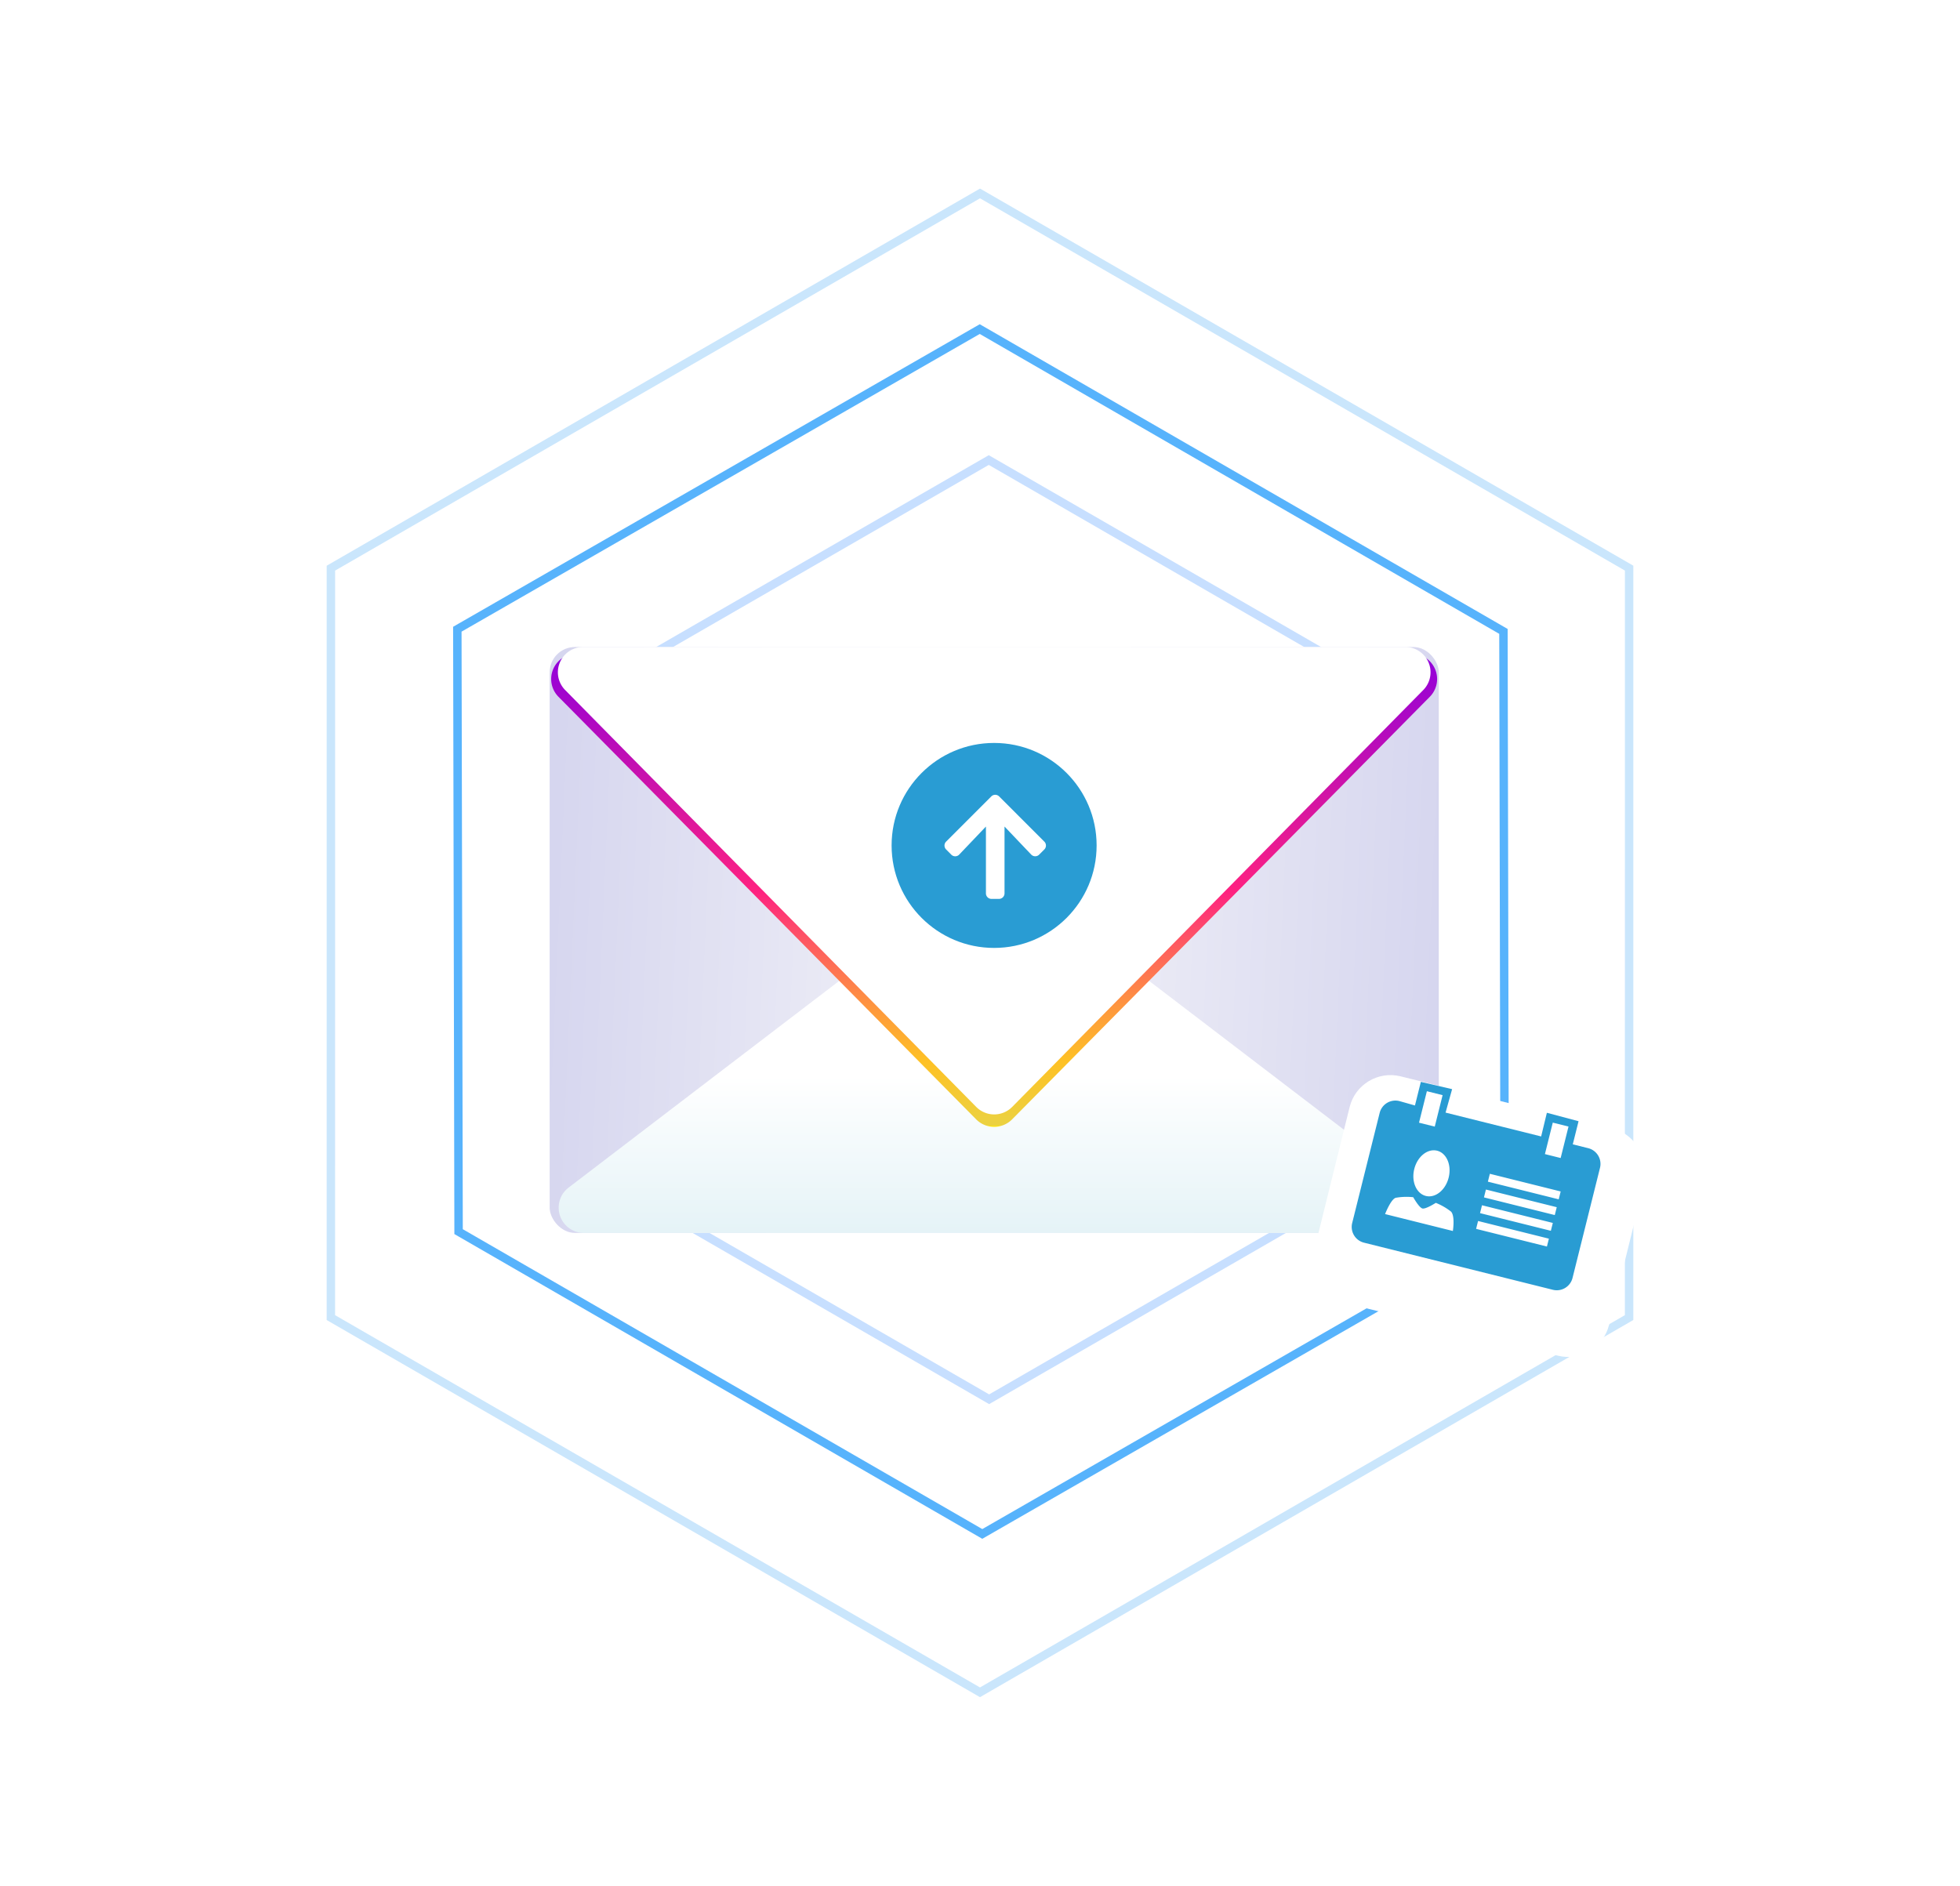 <svg xmlns="http://www.w3.org/2000/svg" xmlns:xlink="http://www.w3.org/1999/xlink" width="232.471" height="223.699" viewBox="0 0 232.471 223.699">
  <defs>
    <linearGradient id="linear-gradient" y1="0.471" x2="1" y2="0.5" gradientUnits="objectBoundingBox">
      <stop offset="0" stop-color="#d6d6ef"/>
      <stop offset="0.498" stop-color="#f4f4f8"/>
      <stop offset="1" stop-color="#d6d6ef"/>
    </linearGradient>
    <filter id="Rectangle_2331" x="56.188" y="67.753" width="123.455" height="87.504" filterUnits="userSpaceOnUse">
      <feOffset dy="3" input="SourceAlpha"/>
      <feGaussianBlur stdDeviation="3" result="blur"/>
      <feFlood flood-opacity="0.078"/>
      <feComposite operator="in" in2="blur"/>
      <feComposite in="SourceGraphic"/>
    </filter>
    <linearGradient id="linear-gradient-2" x1="0.5" y1="0.568" x2="0.5" y2="1" gradientUnits="objectBoundingBox">
      <stop offset="0" stop-color="#fff"/>
      <stop offset="1" stop-color="#e5f3f7"/>
    </linearGradient>
    <filter id="Polygon_3" x="51.394" y="93.317" width="133.041" height="61.939" filterUnits="userSpaceOnUse">
      <feOffset dy="3" input="SourceAlpha"/>
      <feGaussianBlur stdDeviation="3" result="blur-2"/>
      <feFlood flood-opacity="0.039"/>
      <feComposite operator="in" in2="blur-2"/>
      <feComposite in="SourceGraphic"/>
    </filter>
    <linearGradient id="linear-gradient-3" x1="0.5" x2="0.5" y2="1" gradientUnits="objectBoundingBox">
      <stop offset="0" stop-color="#fee411"/>
      <stop offset="0" stop-color="#ebd242"/>
      <stop offset="0.138" stop-color="#fec125"/>
      <stop offset="0.248" stop-color="#fe983d"/>
      <stop offset="0.376" stop-color="#fe5f5e"/>
      <stop offset="0.5" stop-color="#fe2181"/>
      <stop offset="1" stop-color="#9000dc"/>
    </linearGradient>
    <filter id="Polygon_7" x="52.188" y="68.551" width="131.444" height="75.392" filterUnits="userSpaceOnUse">
      <feOffset dy="3" input="SourceAlpha"/>
      <feGaussianBlur stdDeviation="3" result="blur-3"/>
      <feFlood flood-opacity="0.039"/>
      <feComposite operator="in" in2="blur-3"/>
      <feComposite in="SourceGraphic"/>
    </filter>
    <filter id="Polygon_2" x="52.992" y="67.753" width="129.846" height="74.722" filterUnits="userSpaceOnUse">
      <feOffset dy="3" input="SourceAlpha"/>
      <feGaussianBlur stdDeviation="3" result="blur-4"/>
      <feFlood flood-opacity="0.039"/>
      <feComposite operator="in" in2="blur-4"/>
      <feComposite in="SourceGraphic"/>
    </filter>
    <filter id="Rectangle_2332" x="145.569" y="117.476" width="59.734" height="53.618" filterUnits="userSpaceOnUse">
      <feOffset dy="3" input="SourceAlpha"/>
      <feGaussianBlur stdDeviation="3" result="blur-5"/>
      <feFlood flood-opacity="0.078"/>
      <feComposite operator="in" in2="blur-5"/>
      <feComposite in="SourceGraphic"/>
    </filter>
  </defs>
  <g id="Group_4215" data-name="Group 4215" transform="translate(-280.438 -248.495)">
    <g id="Polygon_4" data-name="Polygon 4" transform="translate(365.337 268.882) rotate(30)" fill="none">
      <path d="M108.45,0,144.6,62.314l-36.15,62.314H36.15L0,62.314,36.15,0Z" stroke="none"/>
      <path d="M 36.726 1 L 1.156 62.314 L 36.726 123.628 L 107.875 123.628 L 143.445 62.314 L 107.875 1 L 36.726 1 M 36.15 -7.62939453125e-06 L 108.45 -7.62939453125e-06 L 144.601 62.314 L 108.45 124.628 L 36.15 124.628 L 0 62.314 L 36.15 -7.62939453125e-06 Z" stroke="none" fill="#57b3fc"/>
    </g>
    <g id="Polygon_6" data-name="Polygon 6" transform="translate(357.931 248.495) rotate(30)" fill="none">
      <path d="M134.215,0l44.738,77.493-44.738,77.493H44.738L0,77.493,44.738,0Z" stroke="none"/>
      <path d="M 45.316 1 L 1.155 77.493 L 45.316 153.986 L 133.638 153.986 L 177.799 77.493 L 133.638 1 L 45.316 1 M 44.738 -1.52587890625e-05 L 134.215 -1.52587890625e-05 L 178.953 77.493 L 134.215 154.986 L 44.738 154.986 L 0 77.493 L 44.738 -1.52587890625e-05 Z" stroke="none" fill="#cae6fc"/>
    </g>
    <g id="Polygon_5" data-name="Polygon 5" transform="translate(373.326 288.411) rotate(30)" fill="none">
      <path d="M84.484,0l28.161,48.733L84.484,97.466H28.161L0,48.733,28.161,0Z" stroke="none"/>
      <path d="M 28.738 1 L 1.155 48.733 L 28.738 96.466 L 83.906 96.466 L 111.49 48.733 L 83.906 1 L 28.738 1 M 28.161 0 L 84.484 0 L 112.645 48.733 L 84.484 97.466 L 28.161 97.466 L 0 48.733 L 28.161 0 Z" stroke="none" fill="#c7dfff"/>
    </g>
    <g id="Group_4213" data-name="Group 4213" transform="translate(340.832 322.248)">
      <g transform="matrix(1, 0, 0, 1, -60.39, -73.75)" filter="url(#Rectangle_2331)">
        <rect id="Rectangle_2331-2" data-name="Rectangle 2331" width="105.455" height="69.504" rx="3" transform="translate(65.19 73.75)" fill="url(#linear-gradient)"/>
      </g>
      <g transform="matrix(1, 0, 0, 1, -60.39, -73.75)" filter="url(#Polygon_3)">
        <path id="Polygon_3-2" data-name="Polygon 3" d="M55.7,1.391a3,3,0,0,1,3.642,0l48.651,37.164a3,3,0,0,1-1.821,5.384H8.869a3,3,0,0,1-1.821-5.384Z" transform="translate(60.39 99.32)" fill="url(#linear-gradient-2)"/>
      </g>
      <g transform="matrix(1, 0, 0, 1, -60.39, -73.75)" filter="url(#Polygon_7)">
        <path id="Polygon_7-2" data-name="Polygon 7" d="M54.588,2.159a3,3,0,0,1,4.267,0l49.539,50.124a3,3,0,0,1-2.134,5.109H7.183a3,3,0,0,1-2.134-5.109Z" transform="translate(174.63 131.94) rotate(180)" fill="url(#linear-gradient-3)"/>
      </g>
      <g transform="matrix(1, 0, 0, 1, -60.39, -73.75)" filter="url(#Polygon_2)">
        <path id="Polygon_2-2" data-name="Polygon 2" d="M53.787,2.167a3,3,0,0,1,4.273,0l48.752,49.449a3,3,0,0,1-2.136,5.106H7.171a3,3,0,0,1-2.136-5.106Z" transform="translate(173.84 130.47) rotate(180)" fill="#fff"/>
      </g>
      <ellipse id="Ellipse_366" data-name="Ellipse 366" cx="12.158" cy="12.158" rx="12.158" ry="12.158" transform="translate(45.357 14.38)" fill="#299cd3"/>
      <path id="Icon_awesome-arrow-up" data-name="Icon awesome-arrow-up" d="M1.2,9.345.592,8.733a.659.659,0,0,1,0-.934L5.947,2.441a.659.659,0,0,1,.934,0L12.237,7.8a.659.659,0,0,1,0,.934l-.612.612a.662.662,0,0,1-.945-.011L7.518,6.013v7.922a.66.66,0,0,1-.662.662H5.975a.66.66,0,0,1-.662-.662V6.013L2.149,9.334A.657.657,0,0,1,1.2,9.345Z" transform="translate(51.232 18.284)" fill="#fff"/>
      <g transform="matrix(1, 0, 0, 1, -60.39, -73.75)" filter="url(#Rectangle_2332)">
        <rect id="Rectangle_2332-2" data-name="Rectangle 2332" width="36.104" height="27.707" rx="5" transform="matrix(0.97, 0.24, -0.24, 0.97, 161.27, 123.48)" fill="#fff"/>
      </g>
      <path id="Icon_metro-profile" data-name="Icon metro-profile" d="M25.017,2.887H23.133V.06L19.244,0l.02,2.887H7.577L7.657,0,3.849.06V2.946l-1.924-.06A1.925,1.925,0,0,0,0,4.811v13.47a1.925,1.925,0,0,0,1.924,1.924H25.017a1.925,1.925,0,0,0,1.924-1.924V4.811A1.925,1.925,0,0,0,25.017,2.887ZM20.206.962H22.13V4.811H20.206ZM7.7,7.517C8.86,7.517,9.8,8.755,9.8,10.283S8.86,13.049,7.7,13.049s-2.105-1.238-2.105-2.766S6.535,7.517,7.7,7.517ZM4.811.962H6.735V4.811H4.811ZM3.528,16.307s.228-1.83.747-2.175a7.379,7.379,0,0,1,2.011-.575s.968,1.034,1.38,1.034,1.379-1.034,1.379-1.034a7.357,7.357,0,0,1,2.012.575c.609.406.761,2.175.761,2.175H3.528Zm19.564-.912h-8.66v-.962h8.66Zm0-1.924h-8.66v-.962h8.66Zm0-1.924h-8.66v-.962h8.66Zm0-1.924h-8.66V8.66h8.66Z" transform="matrix(0.97, 0.242, -0.242, 0.97, 104.41, 53.597)" fill="#299cd3"/>
    </g>
  </g>
</svg>
